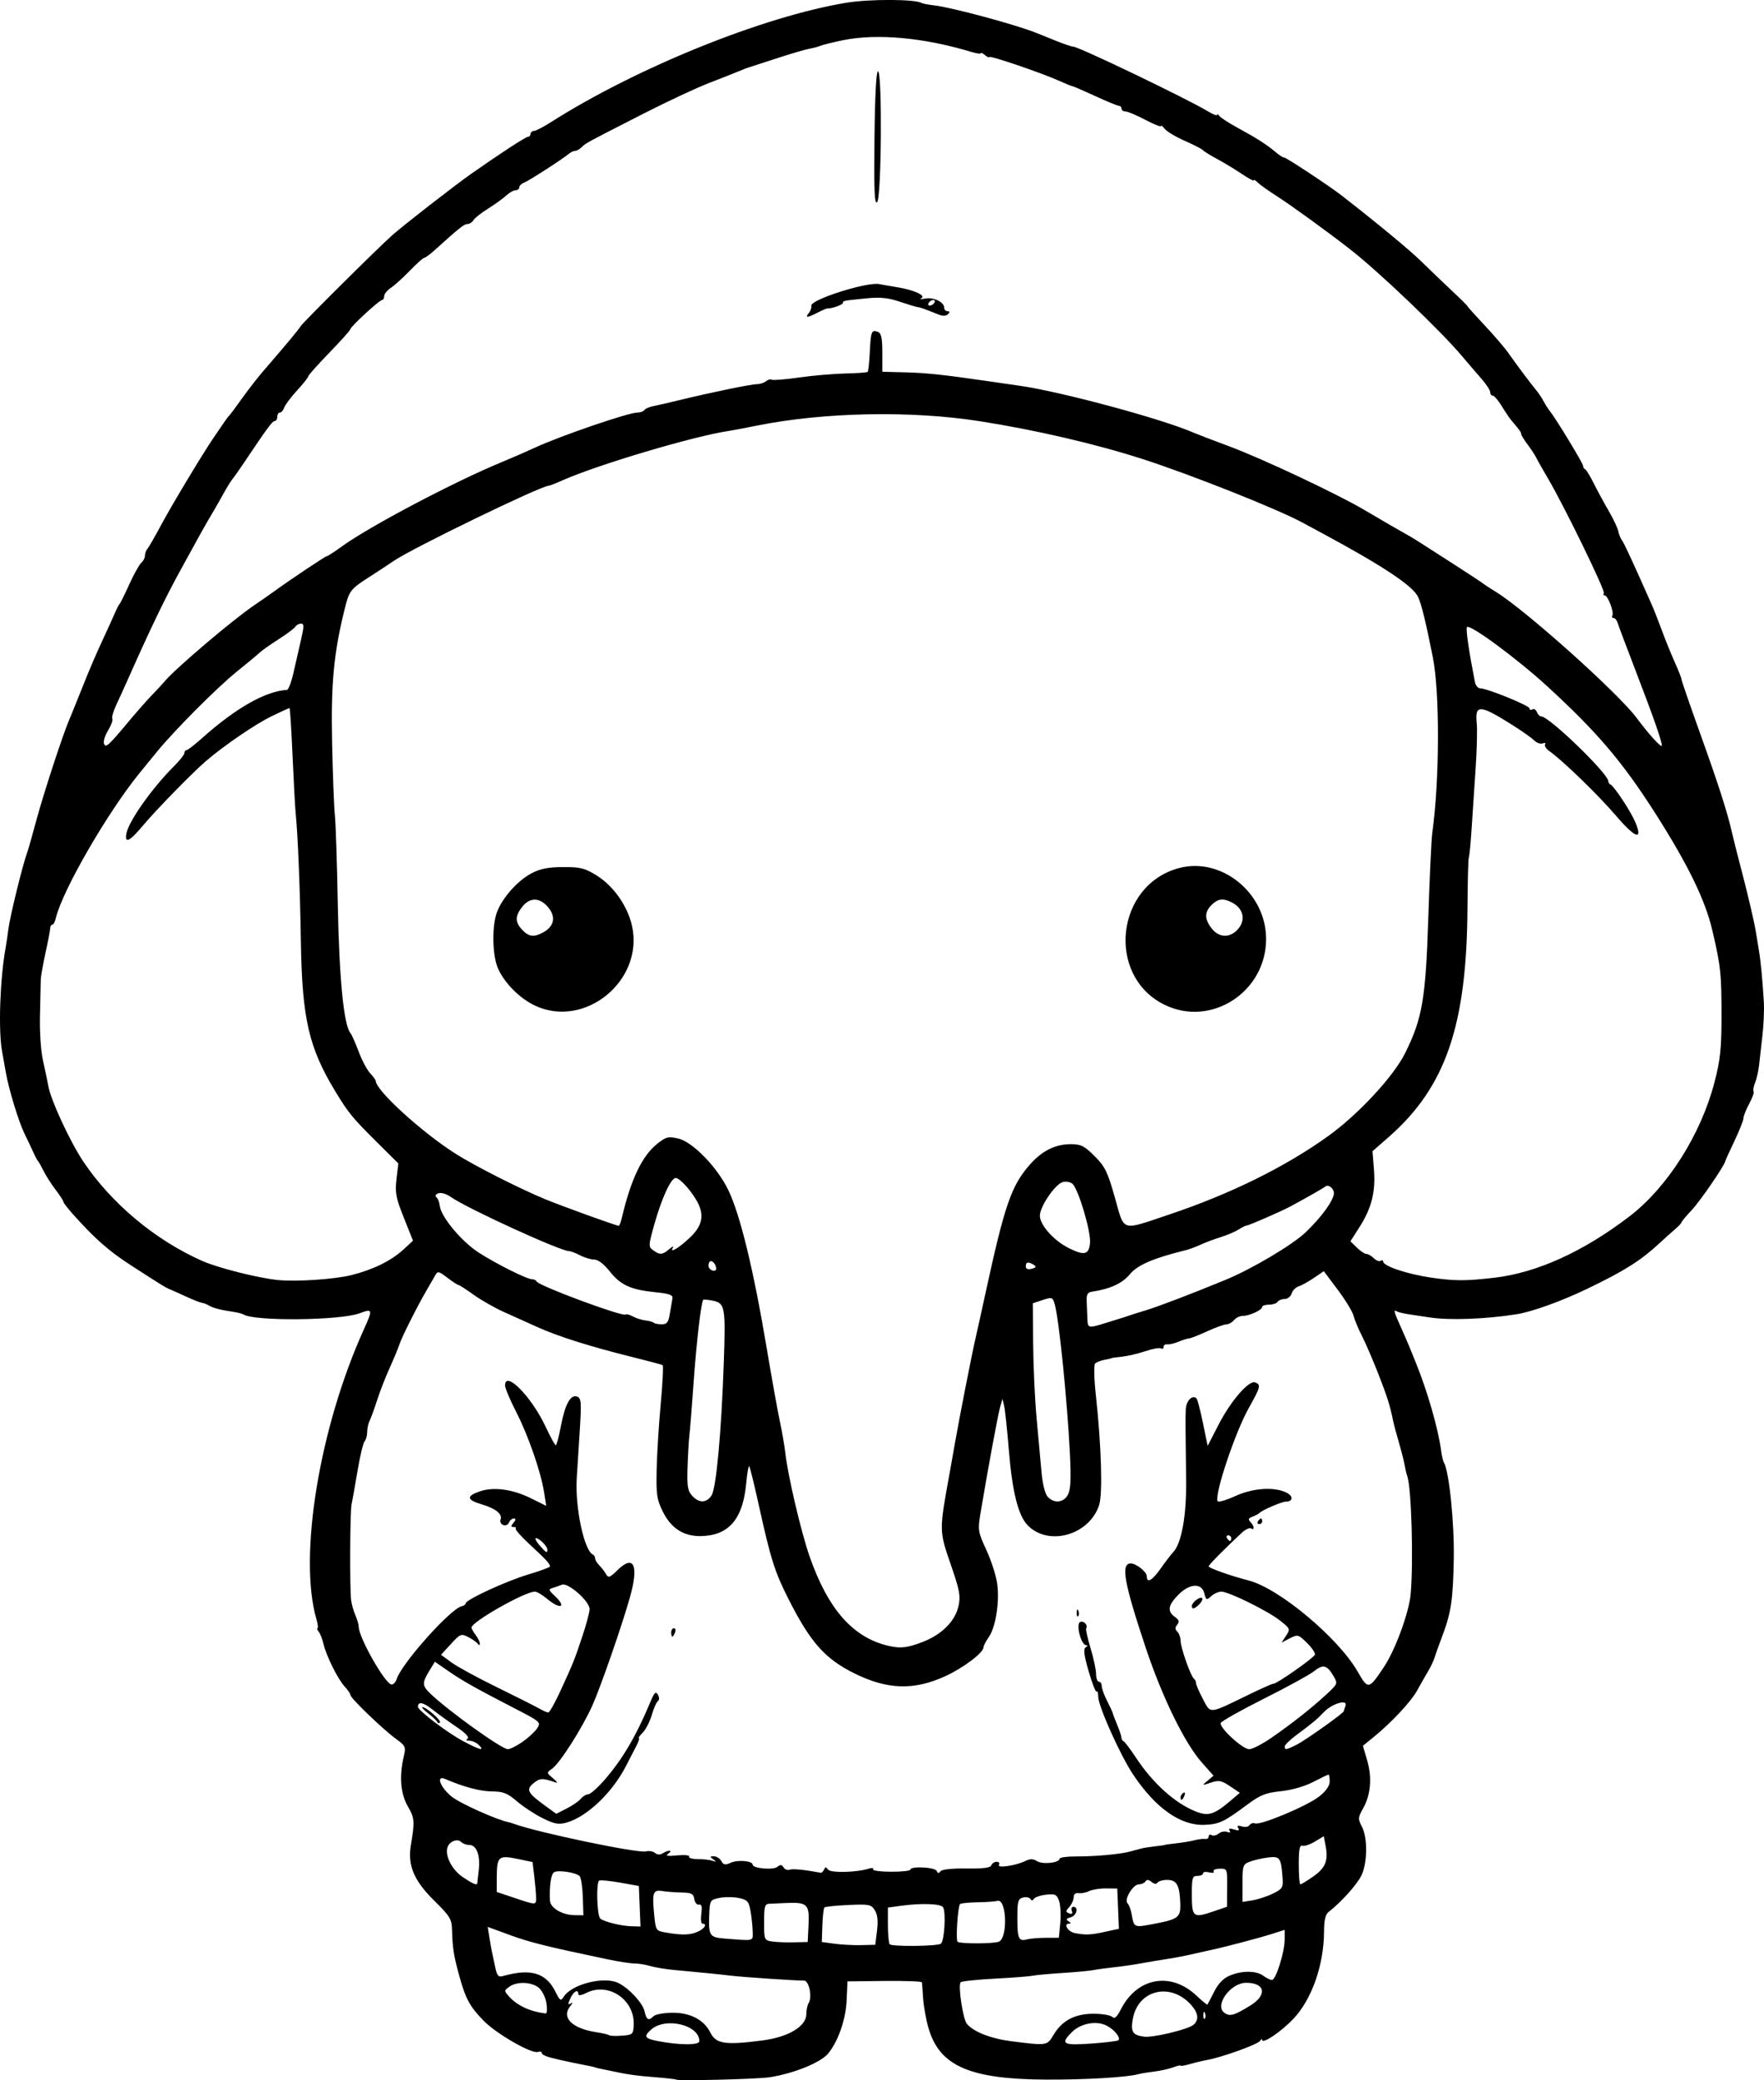 <?xml version="1.0" encoding="UTF-8" standalone="no"?>
<!-- Created with Inkscape (http://www.inkscape.org/) -->

<svg
   width="165.846mm"
   height="195.581mm"
   viewBox="0 0 165.846 195.581"
   version="1.1"
   id="svg1"
   xml:space="preserve"
   xmlns="http://www.w3.org/2000/svg"
   xmlns:svg="http://www.w3.org/2000/svg"><defs
     id="defs1" /><g
     id="layer1"
     transform="translate(61.255,45.06)"><path
       style="fill:#000000"
       d="m 2.308,150.467 c -0.04,-0.04 -0.903,-0.138 -1.919,-0.218 -1.844,-0.145 -2.732,-0.272 -4.227,-0.602 -0.437,-0.097 -0.913,-0.195 -1.058,-0.219 -0.146,-0.024 -0.324,-0.071 -0.397,-0.104 -0.073,-0.033 -0.37,-0.104 -0.661,-0.157 -0.568,-0.104 -2.295,-0.46 -2.514,-0.519 -0.073,-0.019 -0.519,-0.127 -0.992,-0.24 -0.473,-0.112 -0.86,-0.31 -0.86,-0.44 0,-0.129 -0.159,-0.174 -0.353,-0.1 -0.569,0.218 -3.915,-1.703 -5.118,-2.939 -1.308,-1.343 -1.7,-2.074 -2.309,-4.302 -0.501,-1.832 -0.611,-2.543 -0.656,-4.23 -0.027,-1.024 -0.19,-1.29 -1.698,-2.778 -1.886,-1.861 -2.491,-3.307 -2.172,-5.194 0.376,-2.223 0.351,-2.547 -0.283,-3.643 -0.684,-1.184 -0.822,-2.813 -0.394,-4.656 0.221,-0.951 0.186,-1.032 -0.734,-1.702 -1.225,-0.892 -4.273,-3.828 -4.273,-4.115 0,-0.119 -0.243,-0.478 -0.54,-0.796 -0.64,-0.687 -1.743,-2.911 -1.998,-4.029 -0.1,-0.437 -0.298,-0.943 -0.442,-1.124 -0.143,-0.182 -0.195,-0.331 -0.114,-0.331 0.08,0 0.034,-0.387 -0.104,-0.86 -1.71,-5.88 0.284,-18.037 4.47,-27.252 0.847,-1.865 0.821,-1.965 -0.392,-1.504 -1.803,0.685 -9.871,0.773 -10.93,0.118 -0.125,-0.078 -0.565,-0.19 -0.976,-0.25 -1.156,-0.169 -1.91,-0.365 -2.271,-0.59 -0.181,-0.113 -0.479,-0.229 -0.661,-0.256 -0.182,-0.028 -0.837,-0.285 -1.455,-0.571 -0.618,-0.286 -1.303,-0.594 -1.521,-0.683 -0.462,-0.189 -0.71,-0.341 -3.698,-2.271 -2.096,-1.353 -3.408,-2.512 -5.497,-4.854 -0.473,-0.53 -0.86,-1.04 -0.86,-1.132 0,-0.092 -0.331,-0.601 -0.736,-1.132 -0.405,-0.53 -0.91,-1.321 -1.124,-1.758 -0.214,-0.437 -0.448,-0.853 -0.521,-0.926 -0.073,-0.073 -0.265,-0.43 -0.426,-0.794 -0.161,-0.364 -0.541,-1.167 -0.845,-1.784 -0.544,-1.105 -1.489,-4.203 -1.755,-5.757 -0.075,-0.437 -0.234,-1.33 -0.354,-1.984 -0.365,-1.999 -0.194,-6.863 0.343,-9.79 0.067,-0.364 0.181,-1.138 0.255,-1.72 0.154,-1.222 1.364,-6.133 1.793,-7.276 0.082,-0.218 0.47,-1.587 0.862,-3.043 0.646,-2.4 2.46,-7.946 3.028,-9.26 0.126,-0.291 0.608,-1.482 1.073,-2.646 0.974,-2.442 1.387,-3.406 2.324,-5.424 0.372,-0.8 0.803,-1.753 0.959,-2.117 0.156,-0.364 0.343,-0.721 0.416,-0.794 0.073,-0.073 0.485,-0.906 0.915,-1.852 0.43,-0.946 0.936,-1.852 1.124,-2.014 0.188,-0.162 0.342,-0.465 0.342,-0.675 0,-0.21 0.103,-0.494 0.228,-0.632 0.125,-0.138 0.705,-1.144 1.287,-2.236 0.939,-1.758 3.75,-6.446 4.835,-8.061 1.013,-1.508 1.454,-2.135 1.59,-2.258 0.081,-0.073 0.613,-0.787 1.182,-1.587 0.569,-0.8 1.458,-1.945 1.976,-2.545 2.278,-2.637 3.337,-3.908 3.534,-4.241 0.209,-0.354 7.177,-7.277 8.615,-8.56 1.014,-0.905 5.89,-4.699 7.403,-5.76 2.783,-1.953 5.157,-3.5 5.371,-3.5 0.125,0 0.228,-0.119 0.228,-0.265 0,-0.146 0.149,-0.274 0.331,-0.285 0.182,-0.011 0.867,-0.362 1.521,-0.78 8.081,-5.15 20.011,-9.979 27.839,-11.269 2.181,-0.359 6.476,-0.346 7.071,0.022 0.093,0.058 0.64,0.16 1.216,0.228 1.634,0.192 7.551,1.784 9.514,2.56 0.291,0.115 1.147,0.46 1.901,0.766 0.755,0.306 1.495,0.556 1.646,0.556 0.504,0 10.745,4.921 12.658,6.082 0.473,0.287 0.862,0.435 0.864,0.329 0.002,-0.106 0.091,-0.064 0.198,0.094 0.107,0.158 0.867,0.653 1.689,1.101 1.837,1 2.816,1.627 3.62,2.316 0.339,0.291 0.696,0.516 0.794,0.5 0.155,-0.026 4.236,2.667 5.331,3.517 3.374,2.621 6.496,5.204 7.59,6.28 0.752,0.739 2.031,1.967 2.844,2.728 0.813,0.761 1.478,1.422 1.478,1.468 0,0.047 0.723,0.853 1.606,1.791 0.883,0.939 1.896,2.123 2.251,2.633 0.712,1.022 2.044,2.797 2.614,3.485 0.202,0.243 0.511,0.712 0.688,1.042 0.176,0.33 0.428,0.726 0.559,0.881 0.509,0.602 3.13,4.911 3.13,5.147 0,0.137 0.089,0.289 0.198,0.338 0.109,0.049 0.464,0.624 0.788,1.279 0.325,0.655 0.958,1.823 1.408,2.597 0.45,0.773 0.864,1.649 0.921,1.945 0.057,0.296 0.21,0.676 0.34,0.843 0.2,0.257 1.036,2.066 2.832,6.125 0.193,0.437 0.613,1.508 0.934,2.381 0.32,0.873 0.865,2.216 1.211,2.984 0.345,0.768 0.628,1.488 0.628,1.6 0,0.112 0.788,2.4 1.752,5.085 1.75,4.876 2.554,7.384 3.008,9.38 0.132,0.582 0.492,2.011 0.8,3.175 0.629,2.382 1.312,5.29 1.428,6.085 0.043,0.291 0.163,1.019 0.266,1.618 0.194,1.123 0.347,2.693 0.487,4.996 0.044,0.728 -0.017,2.156 -0.136,3.175 -0.119,1.019 -0.26,2.269 -0.314,2.778 -0.054,0.509 -0.221,1.241 -0.371,1.626 -0.15,0.385 -0.214,0.759 -0.141,0.832 0.072,0.072 -0.114,0.589 -0.414,1.148 -0.3,0.559 -0.545,1.178 -0.545,1.375 0,0.197 -0.378,1.151 -0.84,2.121 -0.462,0.969 -0.849,1.822 -0.86,1.895 -0.063,0.412 -2.365,3.769 -3.171,4.623 -0.522,0.554 -0.95,1.066 -0.95,1.137 0,0.072 -0.268,0.36 -0.595,0.64 -0.327,0.28 -1.012,0.895 -1.521,1.366 -1.738,1.607 -3.269,2.57 -6.747,4.244 -2.415,1.162 -5.171,2.157 -6.615,2.388 -2.907,0.465 -6.363,0.593 -8.202,0.303 -0.437,-0.069 -1.253,-0.191 -1.814,-0.271 -0.561,-0.08 -1.127,-0.212 -1.257,-0.292 -0.348,-0.215 -0.297,0.001 0.332,1.4 0.312,0.695 0.664,1.502 0.782,1.793 0.118,0.291 0.409,1.005 0.646,1.587 1.089,2.665 2.123,6.257 2.39,8.297 0.064,0.489 0.181,0.994 0.261,1.123 0.493,0.798 0.994,5.7 0.93,9.101 -0.073,3.906 -0.249,5.046 -1.138,7.379 -0.283,0.743 -0.585,1.59 -0.671,1.881 -0.086,0.291 -0.37,0.886 -0.632,1.323 -0.262,0.437 -0.715,1.229 -1.005,1.76 -0.565,1.034 -2.411,3.011 -4.077,4.367 l -1.02,0.83 0.4,1.365 c 0.476,1.624 0.341,3.233 -0.379,4.514 -0.487,0.866 -0.495,0.992 -0.114,1.721 0.545,1.046 0.526,3.382 -0.038,4.571 -0.405,0.855 -1.897,2.521 -3.077,3.437 -0.317,0.246 -0.441,0.763 -0.446,1.852 -0.013,3.146 -1.148,6.381 -2.878,8.204 -1.175,1.239 -2.932,2.421 -2.941,1.979 -0.002,-0.113 -0.093,-0.065 -0.202,0.106 -0.206,0.323 -3.567,1.535 -4.955,1.786 -0.436,0.079 -1.179,0.256 -1.652,0.394 -0.473,0.138 -0.86,0.202 -0.86,0.143 0,-0.059 -0.314,0.012 -0.697,0.158 -0.383,0.146 -1.187,0.325 -1.786,0.398 -0.599,0.073 -1.268,0.183 -1.486,0.244 -1.065,0.299 -5.045,0.533 -8.731,0.512 -7.128,-0.041 -9.965,-1.287 -10.996,-4.832 -0.23,-0.79 -0.457,-2.044 -0.505,-2.788 -0.048,-0.744 -0.099,-1.429 -0.114,-1.523 -0.015,-0.094 -1.596,-0.154 -3.514,-0.132 l -3.487,0.039 -0.082,1.822 c -0.079,1.758 -0.796,3.816 -1.726,4.952 -0.702,0.858 -3.221,1.883 -5.505,2.24 -1.149,0.18 -8.655,0.366 -8.803,0.218 z m 2.188,-3.614 c 0,-1.535 -3.202,-2.294 -4.547,-1.077 -0.709,0.641 -0.6,0.828 0.622,1.065 2.056,0.399 3.925,0.405 3.925,0.012 z m 5.912,-0.063 c 2.446,-0.315 4.14,-1.322 4.146,-2.466 0.002,-0.39 0.098,-0.857 0.212,-1.037 0.368,-0.58 0.043,-2.151 -0.441,-2.131 -0.593,0.024 -5.769,-0.324 -6.919,-0.465 -0.953,-0.117 -2.743,-0.297 -5.292,-0.532 -0.8,-0.074 -1.812,-0.241 -2.249,-0.372 -0.437,-0.131 -1.091,-0.237 -1.455,-0.236 -0.364,0.001 -1.495,-0.172 -2.514,-0.386 -5.694,-1.192 -7.34,-1.601 -9.221,-2.292 l -2.077,-0.763 0.156,0.974 c 0.086,0.536 0.195,1.152 0.242,1.371 0.047,0.218 0.182,0.853 0.301,1.411 0.184,0.868 0.296,0.992 0.777,0.856 2.57,-0.723 4.013,-0.289 4.882,1.467 0.43,0.869 0.513,0.923 0.775,0.504 0.752,-1.204 3.844,-1.979 5.175,-1.296 1.024,0.525 2.269,1.879 2.439,2.654 0.179,0.815 0.379,0.922 0.848,0.453 0.166,-0.166 0.938,-0.31 1.717,-0.321 1.711,-0.025 3.013,0.645 3.62,1.864 0.53,1.063 1.381,1.193 4.877,0.743 z m 27.389,-0.527 c 0.796,-1.349 1.997,-1.985 3.754,-1.986 0.808,-5.5e-4 1.602,0.132 1.764,0.295 0.218,0.218 0.434,0.027 0.821,-0.728 1.527,-2.979 4.681,-3.548 7.088,-1.278 0.538,0.507 1.004,0.891 1.037,0.853 0.033,-0.038 0.319,-0.585 0.636,-1.214 0.395,-0.782 0.863,-1.264 1.479,-1.521 1.151,-0.481 2.495,-0.469 3.152,0.028 0.282,0.214 0.645,0.388 0.805,0.388 0.369,0 1.194,-2.641 1.194,-3.821 v -0.89 l -1.257,0.401 c -1.186,0.378 -4.596,1.273 -5.755,1.51 -0.291,0.059 -1.097,0.238 -1.791,0.398 -0.694,0.159 -1.706,0.353 -2.249,0.431 -0.543,0.078 -1.583,0.252 -2.31,0.387 -0.728,0.135 -1.918,0.31 -2.646,0.387 -0.728,0.077 -1.621,0.199 -1.984,0.271 -0.364,0.071 -1.673,0.194 -2.91,0.271 -1.237,0.078 -2.494,0.194 -2.794,0.258 -0.3,0.064 -1.907,0.188 -3.572,0.275 -1.665,0.087 -3.102,0.24 -3.194,0.338 -0.266,0.286 0.208,3.455 0.584,3.908 0.634,0.764 2.273,1.4 4.24,1.647 3.306,0.414 3.3,0.415 3.905,-0.61 z m 6.097,0.508 c 0.245,-0.245 -0.398,-1.029 -1.146,-1.396 -0.956,-0.469 -2.411,-0.187 -3.224,0.626 -1.117,1.117 -0.865,1.268 1.8,1.08 1.337,-0.095 2.494,-0.234 2.57,-0.311 z m 7.048,-1.446 c 0.565,-0.469 0.472,-1.143 -0.266,-1.939 -1.936,-2.088 -4.93,-1.339 -5.423,1.358 -0.225,1.228 -0.031,1.54 1.047,1.689 0.82,0.113 4.118,-0.674 4.642,-1.109 z m -52.618,0.022 c 0.119,-2.397 -2.389,-4.087 -4.477,-3.017 -0.431,0.221 -0.728,0.262 -0.728,0.101 0,-0.511 -0.444,-0.272 -0.753,0.407 -0.245,0.538 -0.24,0.637 0.024,0.478 0.233,-0.14 0.225,-0.067 -0.028,0.244 -0.874,1.078 0.165,2.108 2.477,2.458 0.582,0.088 1.114,0.214 1.181,0.28 0.068,0.066 0.603,0.084 1.191,0.041 1.016,-0.075 1.07,-0.123 1.113,-0.992 z m 53.714,-1.121 c -0.085,-0.211 -0.147,-0.148 -0.16,0.16 -0.011,0.279 0.051,0.435 0.139,0.347 0.088,-0.088 0.097,-0.316 0.021,-0.507 z m 4.251,-0.715 c 1.621,-0.995 1.416,-2.145 -0.383,-2.145 -1.465,0 -3.009,2.119 -2.054,2.818 0.512,0.374 0.91,0.265 2.437,-0.673 z m -66.169,-0.227 c -0.087,-0.546 -0.414,-1.201 -0.725,-1.455 -0.683,-0.558 -2.068,-0.603 -2.769,-0.09 -0.503,0.368 -0.503,0.381 0.013,0.951 0.752,0.831 1.983,1.394 3.407,1.56 0.128,0.015 0.162,-0.419 0.074,-0.965 z m 31.079,-6.813 c 0.116,-0.923 0.054,-1.503 -0.205,-1.919 -0.344,-0.553 -0.526,-0.589 -2.486,-0.502 -1.163,0.052 -2.178,0.157 -2.254,0.234 -0.076,0.076 -0.163,0.838 -0.193,1.692 l -0.054,1.553 1.191,0.164 c 0.655,0.09 1.786,0.15 2.514,0.132 l 1.323,-0.032 z m 5.995,1.226 c 0.337,-0.209 0.508,-2.958 0.213,-3.436 -0.206,-0.334 -2.047,-0.397 -3.956,-0.135 l -1.228,0.168 v 1.64 c 0,0.902 0.077,1.717 0.171,1.811 0.231,0.231 4.416,0.189 4.799,-0.048 z m -12.432,-1.825 c 0.09,-1.898 -0.118,-2.095 -2.126,-2.006 -0.62,0.027 -1.336,0.059 -1.591,0.071 -0.391,0.018 -0.463,0.287 -0.463,1.723 0,1.652 0.021,1.706 0.728,1.818 0.4,0.064 1.323,0.101 2.051,0.084 l 1.323,-0.032 z m 17.884,1.632 c 0.87,-0.334 0.746,-4.084 -0.127,-3.838 -0.206,0.058 -1.048,0.118 -1.873,0.132 -0.825,0.015 -1.562,0.089 -1.638,0.165 -0.208,0.208 -0.42,3.359 -0.239,3.541 0.205,0.205 3.343,0.204 3.876,-8.3e-4 z M 9.508,136.538 c -0.008,-0.473 -0.099,-1.331 -0.201,-1.907 -0.165,-0.931 -0.288,-1.068 -1.109,-1.238 -0.508,-0.105 -1.327,-0.108 -1.819,-0.007 -0.864,0.178 -0.898,0.232 -0.949,1.502 -0.083,2.043 0.015,2.204 1.41,2.316 2.882,0.23 2.686,0.279 2.669,-0.667 z m 27.564,0.599 1.223,-0.004 0.133,-1.379 c 0.073,-0.759 0.023,-1.694 -0.111,-2.079 -0.215,-0.617 -0.359,-0.687 -1.216,-0.592 -0.534,0.059 -1.05,0.233 -1.145,0.387 -0.115,0.187 -0.228,0.191 -0.339,0.012 -0.091,-0.147 -0.404,-0.206 -0.695,-0.13 -0.463,0.121 -0.529,0.361 -0.529,1.915 0,1.956 0.125,2.23 0.919,2.017 0.295,-0.079 1.086,-0.146 1.759,-0.148 z M 4.351,136.562 c 0.653,-0.297 0.918,-0.751 0.438,-0.751 -0.13,0 -0.179,-0.42 -0.11,-0.934 0.091,-0.679 0.031,-0.913 -0.221,-0.86 -0.191,0.041 -0.388,-0.194 -0.438,-0.522 -0.077,-0.504 -0.261,-0.599 -1.197,-0.617 -0.608,-0.012 -1.42,-0.074 -1.803,-0.137 -0.871,-0.144 -0.97,0.13 -0.778,2.143 0.15,1.569 0.163,1.589 1.078,1.751 1.525,0.269 2.32,0.25 3.03,-0.074 z m 38.243,0.018 1.347,-0.289 -0.077,-1.894 -0.077,-1.894 -1.058,-0.01 c -0.582,-0.006 -1.296,0.108 -1.587,0.253 -0.291,0.145 -0.738,0.231 -0.992,0.192 -0.29,-0.044 -0.463,0.1 -0.463,0.388 0,0.252 -0.184,0.662 -0.408,0.91 -0.359,0.397 -0.361,0.469 -0.013,0.603 0.268,0.103 0.347,0.028 0.248,-0.232 -0.081,-0.211 -0.015,-0.383 0.146,-0.383 0.527,0 0.307,0.84 -0.259,0.988 -0.419,0.11 -0.467,0.198 -0.198,0.368 0.252,0.16 0.261,0.225 0.031,0.228 -0.537,0.007 -0.072,0.759 0.543,0.879 1.039,0.203 1.458,0.187 2.82,-0.105 z m -43.709,-2.41 -0.078,-1.906 -1.719,-0.31 c -0.945,-0.171 -1.846,-0.261 -2.001,-0.202 -0.308,0.118 -0.226,3.266 0.094,3.573 0.298,0.286 1.959,0.7 2.911,0.726 l 0.871,0.024 z m 48.628,1.602 c 1.973,-0.383 2.233,-0.594 2.201,-1.779 -0.048,-1.757 -0.317,-2.281 -1.177,-2.299 -0.429,-0.009 -0.861,0.102 -0.959,0.248 -0.115,0.17 -0.319,0.147 -0.572,-0.063 -0.267,-0.221 -0.449,-0.237 -0.565,-0.049 -0.094,0.153 -0.373,0.278 -0.619,0.279 -0.558,0.002 -1.42,1.434 -1.072,1.781 0.136,0.136 0.309,0.586 0.384,0.999 0.244,1.346 0.157,1.314 2.38,0.882 z m -53.974,-2.477 c -0.031,-0.947 -0.168,-1.831 -0.304,-1.964 -0.357,-0.346 -2.045,-0.595 -2.405,-0.354 -0.285,0.191 -0.445,1.292 -0.383,2.643 0.032,0.708 1.141,1.372 2.315,1.387 l 0.833,0.011 z m 59.394,1.323 1.172,-0.399 0.014,-1.794 c 0.014,-1.78 0.009,-1.794 -0.703,-1.784 -0.394,0.005 -0.65,0.118 -0.568,0.251 0.082,0.133 -0.108,0.174 -0.422,0.092 -0.314,-0.082 -0.571,-0.041 -0.571,0.091 0,0.132 -0.238,0.24 -0.529,0.24 -0.473,0 -0.529,0.176 -0.529,1.676 0,2.25 0.097,2.324 2.136,1.629 z m -63.786,-1.254 c -10e-4,-0.327 -0.077,-1.215 -0.168,-1.973 l -0.166,-1.378 -1.454,-0.302 c -1.745,-0.362 -1.904,-0.216 -1.91,1.763 l -0.004,1.352 1.654,0.555 c 2.076,0.696 2.051,0.697 2.048,-0.018 z m 69.273,-0.383 c 0.875,-0.428 0.969,-0.573 0.911,-1.403 -0.14,-1.981 -0.244,-2.134 -1.36,-1.994 -0.56,0.07 -1.331,0.247 -1.714,0.393 -0.656,0.25 -0.697,0.367 -0.697,2.026 v 1.761 l 0.942,-0.153 c 0.518,-0.084 1.382,-0.368 1.918,-0.63 z m -74.809,-0.94 c 0.01,-0.036 0.077,-0.626 0.149,-1.31 0.146,-1.398 -0.22,-2.328 -0.917,-2.328 -0.257,0 -0.59,-0.123 -0.74,-0.273 -0.345,-0.345 -1.064,-0.082 -1.275,0.466 -0.291,0.758 0.379,2.113 1.387,2.805 0.89,0.611 1.346,0.82 1.397,0.64 z m 78.589,-0.661 c 1.161,-0.814 1.437,-1.484 1.179,-2.859 l -0.176,-0.937 -0.846,0.509 c -0.465,0.28 -0.994,0.454 -1.176,0.388 -0.245,-0.09 -0.331,0.365 -0.331,1.753 0,1.031 0.07,1.874 0.156,1.874 0.086,0 0.623,-0.327 1.193,-0.728 z m -45.974,-0.661 c 0.107,-0.264 0.181,-0.264 0.369,5.8e-4 0.236,0.334 2.692,0.277 3.843,-0.089 0.29,-0.092 0.464,-0.065 0.387,0.06 -0.077,0.125 0.682,0.23 1.687,0.234 1.005,0.004 1.827,-0.085 1.827,-0.198 0,-0.35 2.326,-0.233 2.471,0.125 0.097,0.24 0.194,0.249 0.353,0.034 0.135,-0.183 1.071,-0.284 2.445,-0.265 1.57,0.023 2.259,-0.066 2.337,-0.299 0.061,-0.182 0.286,-0.331 0.501,-0.331 0.215,0 0.312,0.127 0.216,0.281 -0.213,0.345 1.565,0.09 2.474,-0.354 0.459,-0.225 0.737,-0.221 1.114,0.015 0.527,0.329 2.111,0.156 2.111,-0.23 0,-0.122 0.685,-0.219 1.521,-0.215 1.793,0.008 4.162,-0.205 5.093,-0.458 0.364,-0.099 0.84,-0.228 1.058,-0.287 0.218,-0.059 0.814,-0.152 1.323,-0.208 0.509,-0.056 0.926,-0.116 0.926,-0.135 0,-0.019 0.476,-0.086 1.058,-0.149 0.582,-0.063 1.356,-0.193 1.72,-0.289 0.364,-0.096 0.81,-0.149 0.992,-0.119 0.182,0.03 0.331,-0.077 0.331,-0.237 0,-0.16 0.124,-0.215 0.276,-0.121 0.152,0.094 0.448,0.028 0.658,-0.146 0.21,-0.174 0.568,-0.245 0.796,-0.158 0.26,0.1 0.347,0.051 0.235,-0.131 -0.121,-0.196 0.014,-0.229 0.416,-0.101 0.432,0.137 0.541,0.101 0.397,-0.132 -0.141,-0.229 -0.043,-0.272 0.341,-0.15 0.297,0.094 0.622,0.039 0.721,-0.122 0.1,-0.161 0.332,-0.235 0.517,-0.165 0.519,0.199 4.905,-1.638 6.022,-2.522 0.66,-0.523 0.997,-1.006 0.997,-1.429 0,-0.352 -0.049,-0.639 -0.108,-0.639 -0.059,0 -0.71,0.313 -1.447,0.695 -0.808,0.419 -2.012,0.764 -3.035,0.87 -1.418,0.147 -1.93,0.349 -3.117,1.231 -2.252,1.673 -2.663,1.868 -4.067,1.929 -2.237,0.097 -4.594,-1.565 -6.704,-4.724 -1.209,-1.81 -3.284,-6.441 -3.284,-7.329 0,-0.347 -0.069,-0.563 -0.153,-0.479 -0.084,0.084 -0.42,-0.771 -0.746,-1.901 -0.445,-1.544 -0.514,-2.104 -0.277,-2.255 0.199,-0.127 0.21,-0.202 0.029,-0.205 -0.453,-0.006 -0.961,-1.922 -0.573,-2.162 0.317,-0.196 0.783,0.265 0.588,0.581 -0.057,0.092 0.129,0.931 0.412,1.865 0.284,0.933 0.517,2.024 0.518,2.425 10e-4,0.4 0.121,0.728 0.267,0.728 0.146,0 0.265,0.183 0.265,0.407 0,0.224 0.225,0.849 0.501,1.389 0.275,0.54 0.519,1.069 0.541,1.175 0.022,0.106 0.213,0.609 0.425,1.116 0.212,0.507 0.385,1.035 0.385,1.173 0,0.138 0.092,0.291 0.204,0.339 0.112,0.049 0.635,0.743 1.163,1.543 1.583,2.402 3.659,4.274 5.602,5.052 1.197,0.479 1.744,0.312 3.294,-1.006 l 0.869,-0.739 -0.927,-0.624 c -0.806,-0.543 -1.04,-0.586 -1.795,-0.335 -0.854,0.285 -0.859,0.282 -0.309,-0.183 l 0.559,-0.472 -1.088,-1.222 c -1.614,-1.812 -3.729,-6.132 -5.283,-10.791 -2.05,-6.147 -2.37,-7.938 -1.415,-7.938 0.526,0 1.509,0.785 1.509,1.206 0,0.69 0.513,0.4 1.314,-0.743 0.433,-0.618 0.959,-1.303 1.167,-1.521 0.787,-0.823 1.261,-3.447 1.219,-6.747 -0.067,-5.227 -0.069,-5.784 -0.032,-6.689 0.033,-0.81 0.625,-1.408 1.012,-1.022 0.088,0.088 0.358,1.127 0.601,2.31 l 0.442,2.151 1.023,-1.988 c 1.158,-2.251 2.855,-4.21 3.449,-3.981 0.557,0.214 0.502,0.435 -0.61,2.416 -1.266,2.257 -3.202,8.021 -2.934,8.739 0.052,0.14 0.802,-0.071 1.666,-0.467 1.69,-0.776 3.743,-0.9 4.873,-0.296 0.605,0.324 0.544,0.814 -0.101,0.814 -0.386,0 -2.275,0.812 -2.507,1.078 -0.073,0.083 -0.361,0.236 -0.64,0.339 -0.387,0.143 -0.434,0.261 -0.198,0.497 0.372,0.372 0.413,0.828 0.054,0.606 -0.14,-0.087 -0.527,0.096 -0.86,0.406 -1.662,1.548 -3.119,3.025 -3.119,3.163 0,0.161 2.074,0.894 3.768,1.331 2.86,0.738 8.43,5.4 10.247,8.576 0.976,1.706 1.042,1.693 2.481,-0.475 1.055,-1.589 2.334,-5.077 2.491,-6.788 0.278,-3.034 0.081,-10.014 -0.313,-11.12 -0.076,-0.214 -0.189,-0.687 -0.251,-1.051 -0.061,-0.364 -0.307,-1.33 -0.545,-2.146 -0.238,-0.817 -0.478,-1.71 -0.532,-1.984 -0.287,-1.443 -0.556,-2.297 -1.406,-4.468 -0.513,-1.31 -1.207,-2.917 -1.543,-3.572 -0.336,-0.655 -0.683,-1.493 -0.773,-1.863 -0.089,-0.37 -0.755,-1.465 -1.48,-2.433 l -1.318,-1.76 -0.936,0.635 c -0.515,0.349 -1.159,0.706 -1.432,0.793 -0.273,0.087 -0.569,0.389 -0.659,0.673 -0.09,0.284 -0.387,0.516 -0.659,0.516 -0.273,0 -0.569,0.119 -0.659,0.265 -0.09,0.146 -0.454,0.265 -0.809,0.265 -0.355,0 -0.646,0.1 -0.646,0.222 0,0.286 -1.205,0.836 -1.832,0.836 -0.266,0 -0.633,0.179 -0.814,0.397 -0.181,0.218 -0.501,0.397 -0.711,0.397 -0.21,0 -1.032,0.298 -1.828,0.661 -0.795,0.364 -1.554,0.661 -1.686,0.661 -0.132,0 -0.575,0.138 -0.984,0.307 -0.41,0.169 -0.894,0.283 -1.076,0.253 -0.182,-0.03 -0.331,0.077 -0.331,0.238 0,0.16 -0.11,0.224 -0.245,0.14 -0.135,-0.083 -0.793,0.035 -1.464,0.262 -0.67,0.228 -1.661,0.46 -2.202,0.517 -0.541,0.057 -0.984,0.119 -0.984,0.139 0,0.019 -0.295,0.089 -0.656,0.155 -0.361,0.066 -0.76,0.224 -0.887,0.351 -0.132,0.132 -0.103,1.407 0.067,2.969 0.52,4.775 0.654,9.296 0.307,10.347 -0.926,2.806 -4.718,3.894 -6.691,1.921 -0.912,-0.912 -1.476,-3.149 -1.801,-7.149 -0.154,-1.892 -0.35,-3.737 -0.437,-4.101 l -0.157,-0.661 -0.228,0.794 c -0.206,0.719 -1.187,6.038 -1.852,10.042 -0.247,1.486 -0.214,1.678 0.578,3.397 0.462,1.002 0.918,2.437 1.014,3.187 0.219,1.724 -0.157,4.065 -0.801,4.978 -0.272,0.386 -0.495,0.82 -0.495,0.965 0,0.497 -1.908,1.937 -3.586,2.705 -2.973,1.362 -5.476,1.277 -8.612,-0.291 -2.728,-1.365 -4.094,-2.916 -6.153,-6.993 -1.292,-2.559 -1.65,-3.699 -2.808,-8.945 -0.412,-1.865 -0.802,-3.445 -0.869,-3.511 -0.066,-0.066 -0.194,0.672 -0.285,1.64 -0.313,3.352 -1.647,4.891 -4.275,4.931 -1.607,0.024 -2.782,-0.733 -3.557,-2.293 -0.569,-1.145 -0.636,-1.598 -0.585,-3.964 0.032,-1.469 0.205,-4.259 0.385,-6.198 0.18,-1.94 0.26,-3.568 0.177,-3.619 -0.083,-0.051 -1.395,-0.401 -2.918,-0.779 -3.844,-0.953 -6.983,-1.945 -8.853,-2.798 -0.873,-0.398 -2.29,-1.037 -3.148,-1.42 -0.858,-0.383 -2.138,-1.111 -2.845,-1.618 -0.706,-0.508 -1.352,-0.923 -1.434,-0.923 -0.082,0 -0.55,-0.305 -1.039,-0.679 -0.837,-0.639 -0.906,-0.65 -1.159,-0.198 -0.148,0.264 -0.512,0.897 -0.81,1.406 -0.868,1.485 -2.333,4.405 -2.544,5.071 -0.107,0.337 -0.518,1.328 -0.914,2.203 -0.396,0.874 -0.929,2.245 -1.184,3.045 -0.255,0.8 -0.569,1.662 -0.697,1.915 -0.128,0.253 -0.233,0.735 -0.233,1.072 0,0.337 -0.108,0.725 -0.24,0.863 -0.132,0.138 -0.43,1.382 -0.663,2.765 -0.233,1.382 -0.486,2.811 -0.564,3.175 -0.148,0.693 -0.181,7.853 -0.042,8.996 0.044,0.364 0.223,0.997 0.398,1.406 0.175,0.41 0.317,0.901 0.317,1.092 0,1.019 2.505,5.423 3.091,5.434 0.172,0.003 0.387,-0.229 0.479,-0.517 0.465,-1.465 5.05,-6.6 6.106,-6.839 0.208,-0.047 0.378,-0.169 0.378,-0.272 0,-0.339 3.799,-2.092 5.887,-2.718 1.128,-0.338 2.049,-0.677 2.046,-0.754 -0.007,-0.253 -0.376,-0.653 -1.884,-2.044 -0.82,-0.756 -1.425,-1.441 -1.345,-1.521 0.08,-0.08 -0.007,-0.146 -0.195,-0.146 -0.273,0 -0.276,-0.079 -0.012,-0.397 0.237,-0.286 0.244,-0.397 0.024,-0.397 -0.168,0 -0.371,0.171 -0.451,0.38 -0.08,0.209 -0.321,0.313 -0.536,0.23 -0.215,-0.082 -0.329,-0.31 -0.254,-0.505 0.202,-0.526 -0.454,-1.052 -1.814,-1.454 -1.384,-0.409 -1.421,-0.768 -0.124,-1.209 1.295,-0.44 3.059,-0.203 4.76,0.638 l 1.473,0.728 -0.205,-1.29 c -0.311,-1.954 -1.495,-5.355 -2.641,-7.583 -0.564,-1.097 -1.025,-2.198 -1.025,-2.447 0,-1.467 2.48,1.043 3.792,3.837 0.461,0.982 0.9,1.787 0.976,1.79 0.076,0.003 0.29,-0.798 0.476,-1.781 0.397,-2.096 0.914,-3.033 1.539,-2.794 0.382,0.147 0.41,0.525 0.238,3.233 -0.107,1.687 -0.233,3.662 -0.279,4.39 -0.176,2.768 0.687,6.859 1.526,7.232 0.109,0.049 0.198,0.206 0.198,0.35 0,0.144 0.176,0.437 0.391,0.652 0.215,0.215 0.502,0.589 0.637,0.83 0.216,0.386 0.348,0.339 1.094,-0.39 1.519,-1.485 1.997,-0.446 1.163,2.53 -0.753,2.686 -2.761,8.47 -3.554,10.237 -0.948,2.113 -3.053,5.412 -3.778,5.921 -0.529,0.372 -0.528,0.379 0.103,0.904 0.35,0.291 0.458,0.466 0.239,0.389 -1.227,-0.432 -1.492,-0.424 -2.082,0.065 -0.733,0.608 -0.575,0.91 1.117,2.139 l 1.02,0.741 0.982,-0.501 c 0.54,-0.276 1.138,-0.688 1.328,-0.917 0.19,-0.229 0.499,-0.416 0.687,-0.416 0.188,0 0.842,-0.566 1.453,-1.257 1.717,-1.942 3.038,-4.173 4.39,-7.413 0.383,-0.918 0.516,-1.048 0.713,-0.696 0.147,0.262 0.147,0.499 2.7e-4,0.6 -0.133,0.092 -0.392,0.68 -0.575,1.307 -0.183,0.627 -0.564,1.371 -0.847,1.654 -0.283,0.283 -0.448,0.514 -0.367,0.514 0.081,0 -0.022,0.327 -0.23,0.728 -0.207,0.4 -0.653,1.263 -0.989,1.918 -1.281,2.492 -3.65,4.749 -5.564,5.298 -0.753,0.216 -1.119,0.151 -2.234,-0.394 -0.733,-0.359 -1.825,-1.073 -2.426,-1.587 -0.919,-0.786 -1.296,-0.936 -2.373,-0.944 -1.105,-0.007 -2.678,-0.427 -4.39,-1.17 -0.89,-0.386 -0.49,0.751 0.574,1.635 0.777,0.645 4.301,2.226 5.448,2.445 0.068,0.013 0.274,0.078 0.457,0.144 2.287,0.825 11.642,2.779 12.38,2.586 0.288,-0.075 0.676,-0.011 0.862,0.144 0.214,0.178 0.48,0.191 0.726,0.035 0.539,-0.341 1.008,-0.309 0.52,0.035 -0.295,0.209 -0.076,0.25 0.855,0.161 0.689,-0.066 1.188,-0.015 1.109,0.112 -0.079,0.127 0.271,0.232 0.777,0.232 0.506,0 1.138,0.071 1.405,0.157 0.403,0.131 0.418,0.109 0.088,-0.128 -0.345,-0.248 -0.338,-0.286 0.053,-0.29 0.247,-0.002 0.563,0.199 0.702,0.447 0.207,0.37 0.367,0.399 0.891,0.16 0.656,-0.299 2.058,-0.177 2.058,0.179 0,0.356 1.932,0.532 2.319,0.211 0.281,-0.233 0.419,-0.222 0.585,0.047 0.12,0.194 0.379,0.292 0.575,0.218 0.288,-0.108 1.377,-4.6e-4 2.915,0.288 0.097,0.018 0.237,-0.116 0.311,-0.298 z m 33.512,-6.797 c 0,-0.137 0.118,-0.322 0.262,-0.411 0.15,-0.093 0.194,0.013 0.104,0.249 -0.176,0.458 -0.366,0.542 -0.366,0.162 z M 1.85,108.426 c 0,-0.218 0.115,-0.397 0.256,-0.397 0.141,0 0.188,0.179 0.104,0.397 -0.084,0.218 -0.199,0.397 -0.256,0.397 -0.057,0 -0.104,-0.179 -0.104,-0.397 z m 38.121,-1.874 c 0.013,-0.308 0.075,-0.371 0.16,-0.16 0.076,0.191 0.067,0.419 -0.021,0.507 -0.088,0.088 -0.15,-0.068 -0.139,-0.347 z m 17.045,-8.577 c 0.09,-0.146 0.216,-0.265 0.28,-0.265 0.064,0 0.117,0.119 0.117,0.265 0,0.146 -0.126,0.265 -0.28,0.265 -0.154,0 -0.207,-0.119 -0.117,-0.265 z m -73.252,21.034 c -0.218,-0.218 -0.614,-0.399 -0.879,-0.401 -0.305,-0.003 -0.371,-0.075 -0.178,-0.198 0.191,-0.122 -0.201,-0.535 -1.058,-1.113 -0.749,-0.505 -1.77,-1.244 -2.268,-1.641 -0.835,-0.667 -1.344,-0.759 -1.344,-0.243 0,0.346 2.777,2.453 4.283,3.249 1.566,0.828 2.038,0.942 1.443,0.347 z m -3.913,-2.171 c -0.051,-0.121 -0.437,-0.486 -0.857,-0.81 -0.42,-0.325 -0.658,-0.586 -0.529,-0.581 0.387,0.016 1.814,1.277 1.64,1.451 -0.088,0.088 -0.203,0.062 -0.254,-0.059 z m 8.015,1.879 c 0.547,-0.379 1.167,-0.952 1.378,-1.275 0.374,-0.57 0.32,-0.619 -2.038,-1.837 -3.77,-1.947 -4.97,-2.622 -6.322,-3.557 l -1.254,-0.867 -0.531,0.871 c -0.681,1.117 -0.669,1.377 0.097,2.115 1.678,1.619 6.71,5.23 7.294,5.235 0.21,0.002 0.83,-0.307 1.377,-0.686 z m 70.461,-0.418 c 1.924,-1.331 3.895,-2.894 5.226,-4.144 0.971,-0.912 0.977,-0.929 0.543,-1.664 -0.597,-1.01 -0.968,-1.095 -1.818,-0.413 -0.398,0.319 -2.51,1.477 -4.694,2.572 -2.183,1.095 -4.015,2.127 -4.07,2.292 -0.146,0.438 2.059,2.464 2.682,2.464 0.292,0 1.25,-0.498 2.13,-1.106 z m 2.34,0.676 c 0.829,-0.421 4.419,-2.976 4.419,-3.145 0,-0.047 0.07,-0.268 0.155,-0.491 0.257,-0.671 -1.241,-0.245 -2.028,0.576 -0.689,0.72 -0.92,0.912 -2.697,2.246 -0.543,0.408 -0.987,0.854 -0.987,0.992 0,0.344 0.157,0.319 1.138,-0.179 z m -69.228,-5.06 c 1.254,-2.736 1.28,-2.803 2.061,-5.138 0.373,-1.116 0.678,-2.263 0.678,-2.549 0,-0.733 -2.036,-2.525 -2.602,-2.291 -0.242,0.1 -0.642,0.24 -0.888,0.311 -0.389,0.112 -0.363,0.208 0.198,0.728 1.186,1.1 0.544,1.342 -0.725,0.274 -0.432,-0.364 -0.94,-0.661 -1.129,-0.661 -0.947,0 -5.981,2.859 -5.958,3.383 0.005,0.104 0.183,0.42 0.397,0.702 0.214,0.282 0.387,0.64 0.384,0.794 -0.003,0.183 -0.071,0.189 -0.198,0.015 -0.107,-0.146 -0.508,-0.427 -0.892,-0.624 -0.661,-0.34 -0.747,-0.305 -1.626,0.654 l -0.929,1.013 0.978,0.719 c 0.538,0.396 2.46,1.444 4.272,2.33 1.812,0.886 3.592,1.783 3.956,1.993 0.364,0.21 0.757,0.386 0.873,0.39 0.116,0.004 0.634,-0.916 1.151,-2.043 z m 64.644,0.391 c 1.241,-0.604 2.318,-1.082 2.393,-1.063 0.245,0.063 3.801,-2.429 3.893,-2.728 0.049,-0.16 -0.289,-0.66 -0.751,-1.112 -0.809,-0.791 -0.868,-0.806 -1.612,-0.422 l -0.772,0.399 0.423,-0.646 c 0.411,-0.628 0.395,-0.668 -0.579,-1.433 -1.172,-0.921 -4.811,-2.713 -5.507,-2.713 -0.264,0 -0.693,0.192 -0.952,0.427 -0.439,0.398 -0.483,0.38 -0.645,-0.265 -0.253,-1.01 -1.399,-0.939 -2.466,0.153 -0.954,0.975 -1.036,1.533 -0.306,2.059 0.397,0.286 0.45,0.458 0.223,0.731 -0.219,0.264 -0.216,0.437 0.01,0.663 0.168,0.168 0.306,0.552 0.306,0.852 0,0.634 0.95,3.339 1.251,3.562 0.112,0.083 0.204,0.275 0.204,0.427 0,0.151 0.291,0.824 0.647,1.495 0.747,1.409 0.507,1.431 4.241,-0.387 z m -5.285,-8.363 c 0,-0.332 0.776,-0.932 0.964,-0.744 0.087,0.087 -0.027,0.342 -0.252,0.567 -0.46,0.46 -0.712,0.523 -0.712,0.177 z m -25.317,3.38 c 1.802,-0.69 3.056,-1.943 3.378,-3.376 0.21,-0.933 0.114,-1.462 -0.682,-3.777 -1.156,-3.361 -1.154,-3.207 -0.133,-8.827 0.132,-0.728 0.365,-2.037 0.517,-2.91 0.381,-2.183 1.568,-8.235 1.869,-9.525 0.136,-0.582 0.557,-2.487 0.936,-4.233 1.827,-8.417 2.441,-10.212 4.177,-12.203 1.155,-1.325 2.401,-1.953 3.879,-1.953 0.954,0 1.269,0.159 2.235,1.124 0.984,0.985 1.222,1.47 1.909,3.903 0.922,3.262 0.493,3.13 5.116,1.582 5.708,-1.912 10.901,-4.473 14.918,-7.359 2.846,-2.044 6.159,-5.614 7.251,-7.812 1.618,-3.257 1.933,-5.099 2.179,-12.736 0.122,-3.784 0.288,-7.355 0.37,-7.938 0.692,-4.945 0.72,-13.191 0.057,-16.536 -0.658,-3.32 -1.073,-5.017 -1.392,-5.689 -0.492,-1.036 -3.279,-2.891 -8.885,-5.914 -0.83,-0.448 -1.723,-0.93 -1.984,-1.071 -2.37,-1.283 -10.494,-4.511 -15.027,-5.972 -4.43,-1.428 -10.072,-2.738 -15.346,-3.564 -6.438,-1.008 -14.628,-0.845 -20.902,0.417 -1.164,0.234 -2.355,0.46 -2.646,0.502 -3.235,0.467 -12.346,3.175 -15.662,4.655 -0.61,0.272 -1.183,0.495 -1.271,0.495 -0.724,0 -12.88,5.897 -14.581,7.073 -0.42,0.291 -1.428,0.954 -2.24,1.474 -1.819,1.165 -1.94,1.318 -2.35,2.962 -1.051,4.217 -1.322,7.081 -1.202,12.7 0.066,3.056 0.182,6.092 0.258,6.747 0.077,0.655 0.202,4.465 0.278,8.467 0.132,6.935 0.561,11.288 1.184,12.039 0.123,0.149 0.472,0.931 0.774,1.739 0.302,0.808 0.787,1.724 1.078,2.036 0.291,0.312 0.529,0.637 0.529,0.722 0,0.882 4.309,4.819 7.481,6.835 1.795,1.142 5.999,3.278 8.413,4.276 1.64,0.678 6.719,2.515 6.953,2.515 0.063,0 0.192,-0.327 0.286,-0.728 0.856,-3.64 1.904,-5.836 3.326,-6.976 C 1.357,61.825 1.563,61.773 2.511,61.986 c 1.337,0.3 3.651,2.674 4.689,4.81 1.137,2.34 2.387,7.487 3.656,15.061 0.447,2.665 0.99,5.685 1.207,6.712 0.217,1.026 0.446,2.342 0.508,2.924 0.223,2.088 1.477,7.453 2.283,9.767 1.749,5.023 4.12,7.692 7.5,8.442 1.083,0.24 1.709,0.165 3.126,-0.377 z m -36.465,-59.847 c -1.455,-0.694 -2.902,-2.17 -3.478,-3.55 -0.476,-1.14 -0.55,-3.609 -0.148,-4.985 0.4,-1.37 1.92,-3.148 3.326,-3.89 0.822,-0.434 1.565,-0.58 2.969,-0.586 1.628,-0.007 2.04,0.096 3.151,0.786 1.586,0.985 2.909,2.866 3.326,4.731 1.153,5.151 -4.443,9.736 -9.146,7.494 z m 0.747,-6.84 c 1.141,-0.601 1.295,-1.57 0.4,-2.523 -0.759,-0.808 -1.639,-0.776 -2.316,0.085 -0.69,0.878 -0.693,1.429 -0.009,2.163 0.607,0.651 1.082,0.719 1.925,0.275 z m 58.432,6.758 c -5.472,-2.727 -4.554,-11.233 1.385,-12.832 3.99,-1.074 8.188,2.326 8.2,6.643 0.014,5.009 -5.199,8.375 -9.584,6.189 z m 6.837,-6.983 c 0.871,-0.871 0.676,-2.016 -0.446,-2.606 -0.829,-0.436 -1.333,-0.378 -1.936,0.225 -0.676,0.676 -0.67,1.337 0.019,2.213 0.659,0.838 1.624,0.906 2.362,0.168 z M -9.792,100.64 c 0,-0.317 -0.759,-1.077 -1.075,-1.077 -0.134,0 0.015,0.298 0.331,0.661 0.628,0.722 0.744,0.787 0.744,0.416 z M 54.502,99.562 c 0,-0.146 -0.126,-0.265 -0.28,-0.265 -0.154,0 -0.207,0.119 -0.117,0.265 0.09,0.146 0.216,0.265 0.28,0.265 0.064,0 0.117,-0.119 0.117,-0.265 z m -48.852,-4.035 c 0.434,-0.693 0.914,-5.907 1.141,-12.405 0.184,-5.278 0.119,-5.659 -1.011,-5.885 -0.462,-0.092 -0.873,-0.134 -0.915,-0.092 -0.2,0.2 -0.636,3.922 -0.906,7.733 -0.165,2.328 -0.344,4.587 -0.399,5.019 -0.054,0.432 -0.132,1.761 -0.172,2.954 -0.062,1.82 0.007,2.257 0.426,2.72 0.65,0.718 1.37,0.701 1.837,-0.043 z m 33.498,-0.052 c 0.259,-0.485 0.306,-1.466 0.184,-3.903 -0.249,-4.992 -1.03,-12.663 -1.426,-14.007 -0.196,-0.666 -0.249,-0.684 -1.132,-0.394 l -0.926,0.304 0.031,3.834 c 0.017,2.109 0.164,5.263 0.327,7.009 0.163,1.746 0.369,4.008 0.458,5.027 0.096,1.1 0.329,2.04 0.574,2.315 0.595,0.668 1.501,0.58 1.911,-0.184 z m 3.73,-16.202 c 0.79,-0.245 1.497,-0.464 1.569,-0.486 0.073,-0.022 0.311,-0.102 0.529,-0.178 0.218,-0.076 0.873,-0.282 1.455,-0.459 1.237,-0.375 4.36,-1.567 7.541,-2.879 2.476,-1.021 6.302,-3.294 7.541,-4.479 1.454,-1.391 2.605,-2.977 2.642,-3.64 0.024,-0.441 -0.507,-0.887 -0.79,-0.663 -0.223,0.177 -1.773,1.061 -3.307,1.887 -0.839,0.451 -3.847,1.767 -4.049,1.771 -0.117,0.003 -0.474,0.175 -0.794,0.383 -0.32,0.208 -1.058,0.525 -1.64,0.706 -0.582,0.18 -1.45,0.504 -1.928,0.719 -0.478,0.215 -1.074,0.441 -1.323,0.503 -3.116,0.766 -4.63,1.413 -5.349,2.285 -0.713,0.865 -1.86,1.394 -3.571,1.645 -0.399,0.059 -0.521,0.266 -0.495,0.845 0.019,0.422 0.048,1.154 0.066,1.627 0.037,1 0.024,0.997 1.902,0.414 z M 1.72,78.462 c 0.087,-0.546 0.197,-1.186 0.243,-1.422 0.068,-0.348 -0.244,-0.464 -1.637,-0.606 -2.301,-0.236 -3.238,-0.669 -4.271,-1.973 -0.535,-0.675 -1.084,-1.093 -1.438,-1.094 -0.315,-8.96e-4 -0.914,-0.179 -1.331,-0.397 -0.417,-0.217 -0.884,-0.395 -1.038,-0.395 -0.813,0 -9.593,-4.02 -11.112,-5.088 -0.426,-0.3 -0.925,-0.446 -1.183,-0.347 -0.255,0.098 -0.336,0.25 -0.189,0.355 0.141,0.101 0.289,0.474 0.329,0.829 0.115,1.035 2.062,3.366 3.671,4.396 1.707,1.092 4.53,2.5 5.013,2.5 0.18,0 0.368,0.092 0.416,0.204 0.174,0.403 8.126,3.356 8.372,3.109 0.066,-0.066 0.372,0.017 0.68,0.184 0.308,0.167 0.842,0.335 1.185,0.373 0.343,0.038 0.691,0.136 0.772,0.216 0.081,0.081 0.42,0.147 0.753,0.147 0.495,0 0.634,-0.181 0.764,-0.992 z M -28.194,74.823 c 2.024,-0.507 3.732,-1.351 4.875,-2.406 l 0.893,-0.824 -0.862,-2.161 c -0.749,-1.878 -0.84,-2.353 -0.689,-3.632 l 0.173,-1.471 -1.923,-1.908 c -2.4,-2.381 -2.755,-2.813 -4.001,-4.864 -2.484,-4.089 -3.121,-6.838 -3.236,-13.954 -0.084,-5.204 -0.286,-10.171 -0.5,-12.303 -0.051,-0.509 -0.181,-2.92 -0.289,-5.358 -0.108,-2.437 -0.235,-4.432 -0.283,-4.432 -0.048,0 -0.801,0.346 -1.673,0.768 -1.523,0.738 -4.461,2.742 -6.182,4.218 -1.268,1.087 -4.682,4.584 -5.947,6.092 -1.243,1.481 -1.712,1.704 -1.535,0.728 0.21,-1.157 2.407,-4.27 4.458,-6.315 0.547,-0.546 0.995,-1.111 0.995,-1.257 0,-0.146 0.089,-0.267 0.198,-0.269 0.109,-0.003 0.763,-0.508 1.453,-1.124 3.181,-2.839 5.969,-4.425 7.994,-4.545 0.139,-0.008 0.413,-0.729 0.61,-1.602 0.196,-0.873 0.516,-2.272 0.71,-3.109 0.293,-1.265 0.294,-1.521 10e-4,-1.521 -0.193,0 -0.431,0.129 -0.529,0.287 -0.097,0.158 -0.805,0.688 -1.573,1.18 -0.768,0.491 -1.558,1.047 -1.757,1.235 -0.198,0.188 -1.194,1.016 -2.213,1.84 -1.843,1.491 -5.837,5.502 -7.473,7.505 -0.472,0.578 -1.199,1.468 -1.614,1.977 -3.041,3.726 -7.301,11.11 -7.901,13.692 -0.076,0.327 -0.224,0.595 -0.328,0.595 -0.104,0 -0.192,0.149 -0.195,0.331 -0.003,0.182 -0.201,1.224 -0.441,2.315 -0.239,1.091 -0.439,2.222 -0.443,2.514 -0.004,0.291 -0.038,1.779 -0.075,3.307 -0.04,1.653 0.08,3.421 0.295,4.366 0.199,0.873 0.421,1.931 0.493,2.352 0.223,1.301 2.054,5.246 3.291,7.089 2.647,3.946 6.767,7.388 11.181,9.339 1.468,0.649 5.153,1.584 7.047,1.788 1.716,0.185 5.385,-0.057 6.998,-0.462 z m 107.434,0.253 c 4.006,-0.47 8.361,-2.448 12.7,-5.767 3.565,-2.727 6.712,-7.687 7.992,-12.594 0.544,-2.085 0.66,-3.157 0.664,-6.101 0.005,-4.118 -0.067,-4.802 -0.864,-8.208 -0.663,-2.832 -2.273,-6.142 -5.314,-10.923 -3.094,-4.865 -5.465,-7.66 -10.141,-11.958 -2.925,-2.688 -7.466,-6.028 -7.623,-5.608 -0.099,0.263 0.204,2.315 0.76,5.145 0.064,0.327 0.283,0.595 0.486,0.595 0.654,0 4.648,1.625 4.648,1.891 0,0.141 0.12,0.183 0.266,0.092 0.147,-0.091 0.338,0.021 0.425,0.249 0.087,0.228 0.276,0.414 0.419,0.414 0.735,0 6.297,5.382 6.297,6.093 0,0.117 0.089,0.252 0.198,0.301 0.345,0.153 1.92,2.542 2.343,3.553 0.737,1.763 -8.6e-4,1.514 -1.82,-0.615 -1.663,-1.946 -5.012,-5.194 -6.248,-6.06 -0.312,-0.219 -0.5,-0.507 -0.417,-0.641 0.083,-0.134 -0.019,-0.178 -0.226,-0.099 -0.207,0.079 -0.567,-0.046 -0.8,-0.28 -0.233,-0.233 -1.171,-0.895 -2.085,-1.471 -3.025,-1.907 -3.5,-1.929 -3.318,-0.155 0.062,0.601 0.015,2.522 -0.104,4.269 -0.119,1.746 -0.289,4.306 -0.378,5.689 -0.089,1.382 -0.207,2.586 -0.261,2.675 -0.054,0.089 -0.112,2.232 -0.127,4.762 -0.068,11.069 -2.054,16.832 -7.419,21.534 l -1.509,1.323 0.136,1.72 c 0.165,2.095 -0.219,3.627 -1.356,5.407 l -0.856,1.34 0.605,0.595 c 0.333,0.327 0.737,0.595 0.898,0.595 0.161,0 0.473,0.18 0.692,0.399 0.22,0.22 0.509,0.332 0.643,0.249 0.134,-0.083 0.243,-0.052 0.243,0.067 0,0.424 2.228,1.174 4.472,1.506 2.222,0.328 3.288,0.331 5.979,0.015 z M 6.079,74.229 c -0.01,-0.47 -0.462,-0.911 -0.64,-0.624 -0.1,0.161 -0.107,0.412 -0.018,0.557 0.191,0.309 0.663,0.356 0.657,0.066 z M 35.937,73.865 c -0.514,-0.326 -0.75,-0.282 -0.75,0.14 0,0.247 0.186,0.324 0.552,0.228 0.419,-0.11 0.467,-0.198 0.198,-0.368 z M 1.676,72.376 c 0.291,-0.255 0.435,-0.302 0.32,-0.106 -0.325,0.554 0.616,-0.016 1.634,-0.989 1.048,-1.002 1.299,-1.894 0.842,-2.997 -0.419,-1.012 -1.759,-2.589 -2.2,-2.589 -0.443,0 -1.318,1.901 -2.009,4.364 -0.56,1.996 -0.565,2.099 -0.11,2.432 0.627,0.459 0.889,0.439 1.523,-0.116 z M 41.226,71.808 c 0.102,-1.06 -1.104,-5.111 -1.658,-5.571 -0.212,-0.176 -0.63,-0.243 -0.928,-0.149 -0.723,0.229 -2.13,2.311 -2.13,3.152 0,0.877 1.311,2.348 2.718,3.049 1.465,0.73 1.892,0.627 1.998,-0.481 z m -90.312,-49.119 c 0.726,-0.866 1.678,-1.944 2.117,-2.394 0.439,-0.45 0.988,-1.045 1.222,-1.323 1.026,-1.22 6.452,-5.823 8.436,-7.155 0.511,-0.343 1.299,-0.893 1.751,-1.22 1.624,-1.179 4.909,-3.374 5.05,-3.374 0.079,0 0.695,-0.4 1.37,-0.889 2.63,-1.908 10.591,-6.105 15.117,-7.971 0.946,-0.39 2.315,-0.986 3.043,-1.325 2.375,-1.106 8.802,-3.308 9.652,-3.308 0.277,0 0.569,-0.105 0.648,-0.234 0.08,-0.129 0.474,-0.299 0.876,-0.378 0.402,-0.079 1.505,-0.333 2.451,-0.563 2.945,-0.718 6.723,-1.496 7.264,-1.495 0.284,1.361e-4 0.666,-0.123 0.848,-0.275 0.182,-0.151 0.426,-0.217 0.541,-0.145 0.116,0.071 1.282,-0.023 2.591,-0.209 1.31,-0.186 3.266,-0.355 4.348,-0.376 1.082,-0.021 2.018,-0.089 2.082,-0.153 0.063,-0.063 0.153,-0.907 0.2,-1.876 0.093,-1.933 0.165,-2.109 0.768,-1.878 0.312,0.12 0.408,0.578 0.409,1.951 l 4.9e-4,1.794 2.182,0.056 c 2.019,0.052 3.632,0.227 8.135,0.885 0.946,0.138 2.137,0.311 2.646,0.383 3.853,0.549 13.383,3.122 16.272,4.393 0.291,0.128 1.811,0.71 3.378,1.293 3.111,1.158 10.12,4.459 12.715,5.989 1.842,1.086 3.234,1.893 4.016,2.327 0.567,0.315 0.841,0.488 4.498,2.844 1.31,0.844 2.5,1.629 2.646,1.745 0.146,0.116 0.691,0.472 1.211,0.791 2.746,1.683 11.473,9.496 13.198,11.814 1.183,1.591 2.393,2.917 2.389,2.617 -0.006,-0.428 -0.798,-2.694 -2.387,-6.827 -0.895,-2.328 -1.69,-4.442 -1.766,-4.696 -0.076,-0.255 -0.251,-0.463 -0.388,-0.463 -0.137,0 -0.187,-0.102 -0.11,-0.226 0.181,-0.292 -0.42,-1.891 -0.711,-1.891 -0.122,0 -0.162,-0.098 -0.088,-0.218 0.146,-0.237 -3.731,-8.198 -5.242,-10.763 -0.514,-0.873 -1.018,-1.766 -1.12,-1.984 -0.102,-0.218 -0.461,-0.765 -0.799,-1.216 -0.338,-0.45 -0.615,-0.902 -0.615,-1.003 0,-0.169 -0.143,-0.367 -0.936,-1.296 -0.151,-0.177 -0.548,-0.768 -0.881,-1.314 -0.334,-0.546 -0.716,-0.992 -0.85,-0.992 -0.134,0 -0.243,-0.149 -0.243,-0.331 -1.2e-4,-0.182 -0.387,-0.77 -0.86,-1.306 -0.473,-0.536 -1.276,-1.471 -1.786,-2.077 -2.037,-2.424 -7.847,-7.966 -10.589,-10.099 -2.12,-1.649 -5.515,-4.109 -6.832,-4.95 -0.777,-0.496 -1.581,-1.07 -1.786,-1.275 -0.205,-0.205 -0.373,-0.299 -0.373,-0.209 0,0.09 -0.506,-0.179 -1.124,-0.599 -0.618,-0.419 -1.66,-1.05 -2.315,-1.402 -0.655,-0.352 -1.254,-0.724 -1.332,-0.827 -0.078,-0.103 -0.845,-0.499 -1.705,-0.879 -0.86,-0.38 -1.715,-0.891 -1.901,-1.135 -0.186,-0.244 -0.341,-0.361 -0.346,-0.259 -0.005,0.101 -0.675,-0.167 -1.49,-0.595 -0.815,-0.429 -1.649,-0.78 -1.852,-0.78 -0.204,0 -0.37,-0.119 -0.37,-0.265 0,-0.146 -0.11,-0.265 -0.245,-0.265 -0.135,0 -1.147,-0.417 -2.25,-0.926 -1.103,-0.509 -2.065,-0.926 -2.139,-0.926 -0.074,0 -0.639,-0.229 -1.256,-0.508 -1.612,-0.731 -6.546,-2.409 -6.546,-2.227 0,0.085 -0.179,0.006 -0.397,-0.175 -0.218,-0.181 -0.397,-0.264 -0.397,-0.183 0,0.08 -0.387,0.029 -0.86,-0.114 -4.484,-1.359 -8.909,-1.764 -12.105,-1.107 -0.946,0.194 -1.898,0.43 -2.117,0.523 -0.218,0.093 -0.684,0.217 -1.035,0.276 -0.351,0.059 -1.78,0.48 -3.175,0.936 -1.395,0.456 -2.596,0.847 -2.669,0.867 -0.073,0.021 -0.43,0.163 -0.794,0.316 -0.364,0.153 -1.62,0.649 -2.793,1.102 -1.172,0.453 -3.911,1.731 -6.085,2.841 -5.521,2.818 -5.502,2.807 -5.891,3.193 -0.192,0.191 -0.465,0.346 -0.606,0.346 -0.141,0 -0.401,0.117 -0.576,0.261 -0.687,0.56 -3.784,2.558 -4.222,2.723 -0.255,0.096 -0.463,0.298 -0.463,0.448 0,0.15 -0.156,0.273 -0.347,0.273 -0.191,0 -0.587,0.224 -0.881,0.497 -0.294,0.273 -1.06,0.827 -1.704,1.229 -0.643,0.403 -1.265,0.893 -1.381,1.09 -0.116,0.197 -0.368,0.358 -0.558,0.358 -0.314,0 -0.741,0.341 -3.143,2.509 -0.406,0.366 -0.823,0.668 -0.926,0.671 -0.103,0.002 -0.713,0.548 -1.354,1.212 -0.642,0.664 -1.445,1.39 -1.786,1.614 -0.341,0.223 -0.62,0.571 -0.62,0.772 0,0.202 -0.09,0.366 -0.201,0.366 -0.248,0 -2.974,2.513 -2.974,2.741 0,0.091 -0.893,1.087 -1.984,2.215 -1.091,1.127 -1.984,2.13 -1.984,2.229 0,0.098 -0.474,0.695 -1.053,1.326 -0.579,0.631 -1.123,1.356 -1.208,1.61 -0.086,0.255 -0.267,0.463 -0.402,0.463 -0.136,0 -0.247,0.179 -0.247,0.397 0,0.218 -0.107,0.397 -0.239,0.397 -0.22,0 -0.696,0.647 -2.922,3.969 -0.439,0.655 -0.918,1.333 -1.064,1.506 -0.146,0.174 -0.513,0.769 -0.816,1.323 -0.303,0.554 -0.8,1.424 -1.106,1.933 -0.306,0.509 -0.816,1.402 -1.135,1.984 -0.318,0.582 -1.104,2.011 -1.746,3.175 -1.501,2.722 -2.875,5.572 -5.039,10.451 -0.29,0.655 -0.764,1.695 -1.053,2.312 -0.289,0.617 -0.464,1.221 -0.389,1.342 0.075,0.121 -0.103,0.613 -0.395,1.093 -0.292,0.481 -0.467,1.04 -0.389,1.244 0.167,0.436 0.382,0.242 2.4,-2.167 z m 63.877,-38.325 c 0.168,-0.203 0.272,-0.505 0.231,-0.671 -0.141,-0.566 5.247,-2.281 6.407,-2.039 0.218,0.046 0.98,0.178 1.693,0.294 1.57,0.256 2.74,0.802 2.229,1.039 -0.192,0.089 -0.024,0.1 0.375,0.024 0.79,-0.151 1.789,0.33 1.789,0.86 0,0.183 0.143,0.333 0.318,0.333 0.221,0 0.234,0.084 0.04,0.277 -0.185,0.185 -0.489,0.192 -0.913,0.022 -1.319,-0.531 -1.701,-0.666 -1.958,-0.694 -0.146,-0.016 -0.901,-0.244 -1.68,-0.508 -1.056,-0.358 -1.828,-0.438 -3.043,-0.317 -2.281,0.227 -2.289,0.229 -2.289,0.442 0,0.166 -1.068,0.542 -1.457,0.513 -0.075,-0.006 -0.486,0.171 -0.914,0.392 -0.968,0.5 -1.224,0.511 -0.827,0.033 z m 11.797,-0.954 c 0.09,-0.146 0.044,-0.265 -0.101,-0.265 -0.146,0 -0.338,0.119 -0.428,0.265 -0.09,0.146 -0.044,0.265 0.101,0.265 0.146,0 0.338,-0.119 0.428,-0.265 z m -5.627,-15.486 c 0.045,-4.062 0.166,-6.317 0.336,-6.274 0.406,0.104 0.324,11.885 -0.086,12.295 -0.251,0.251 -0.305,-1.056 -0.249,-6.021 z"
       id="path26" /></g></svg>
